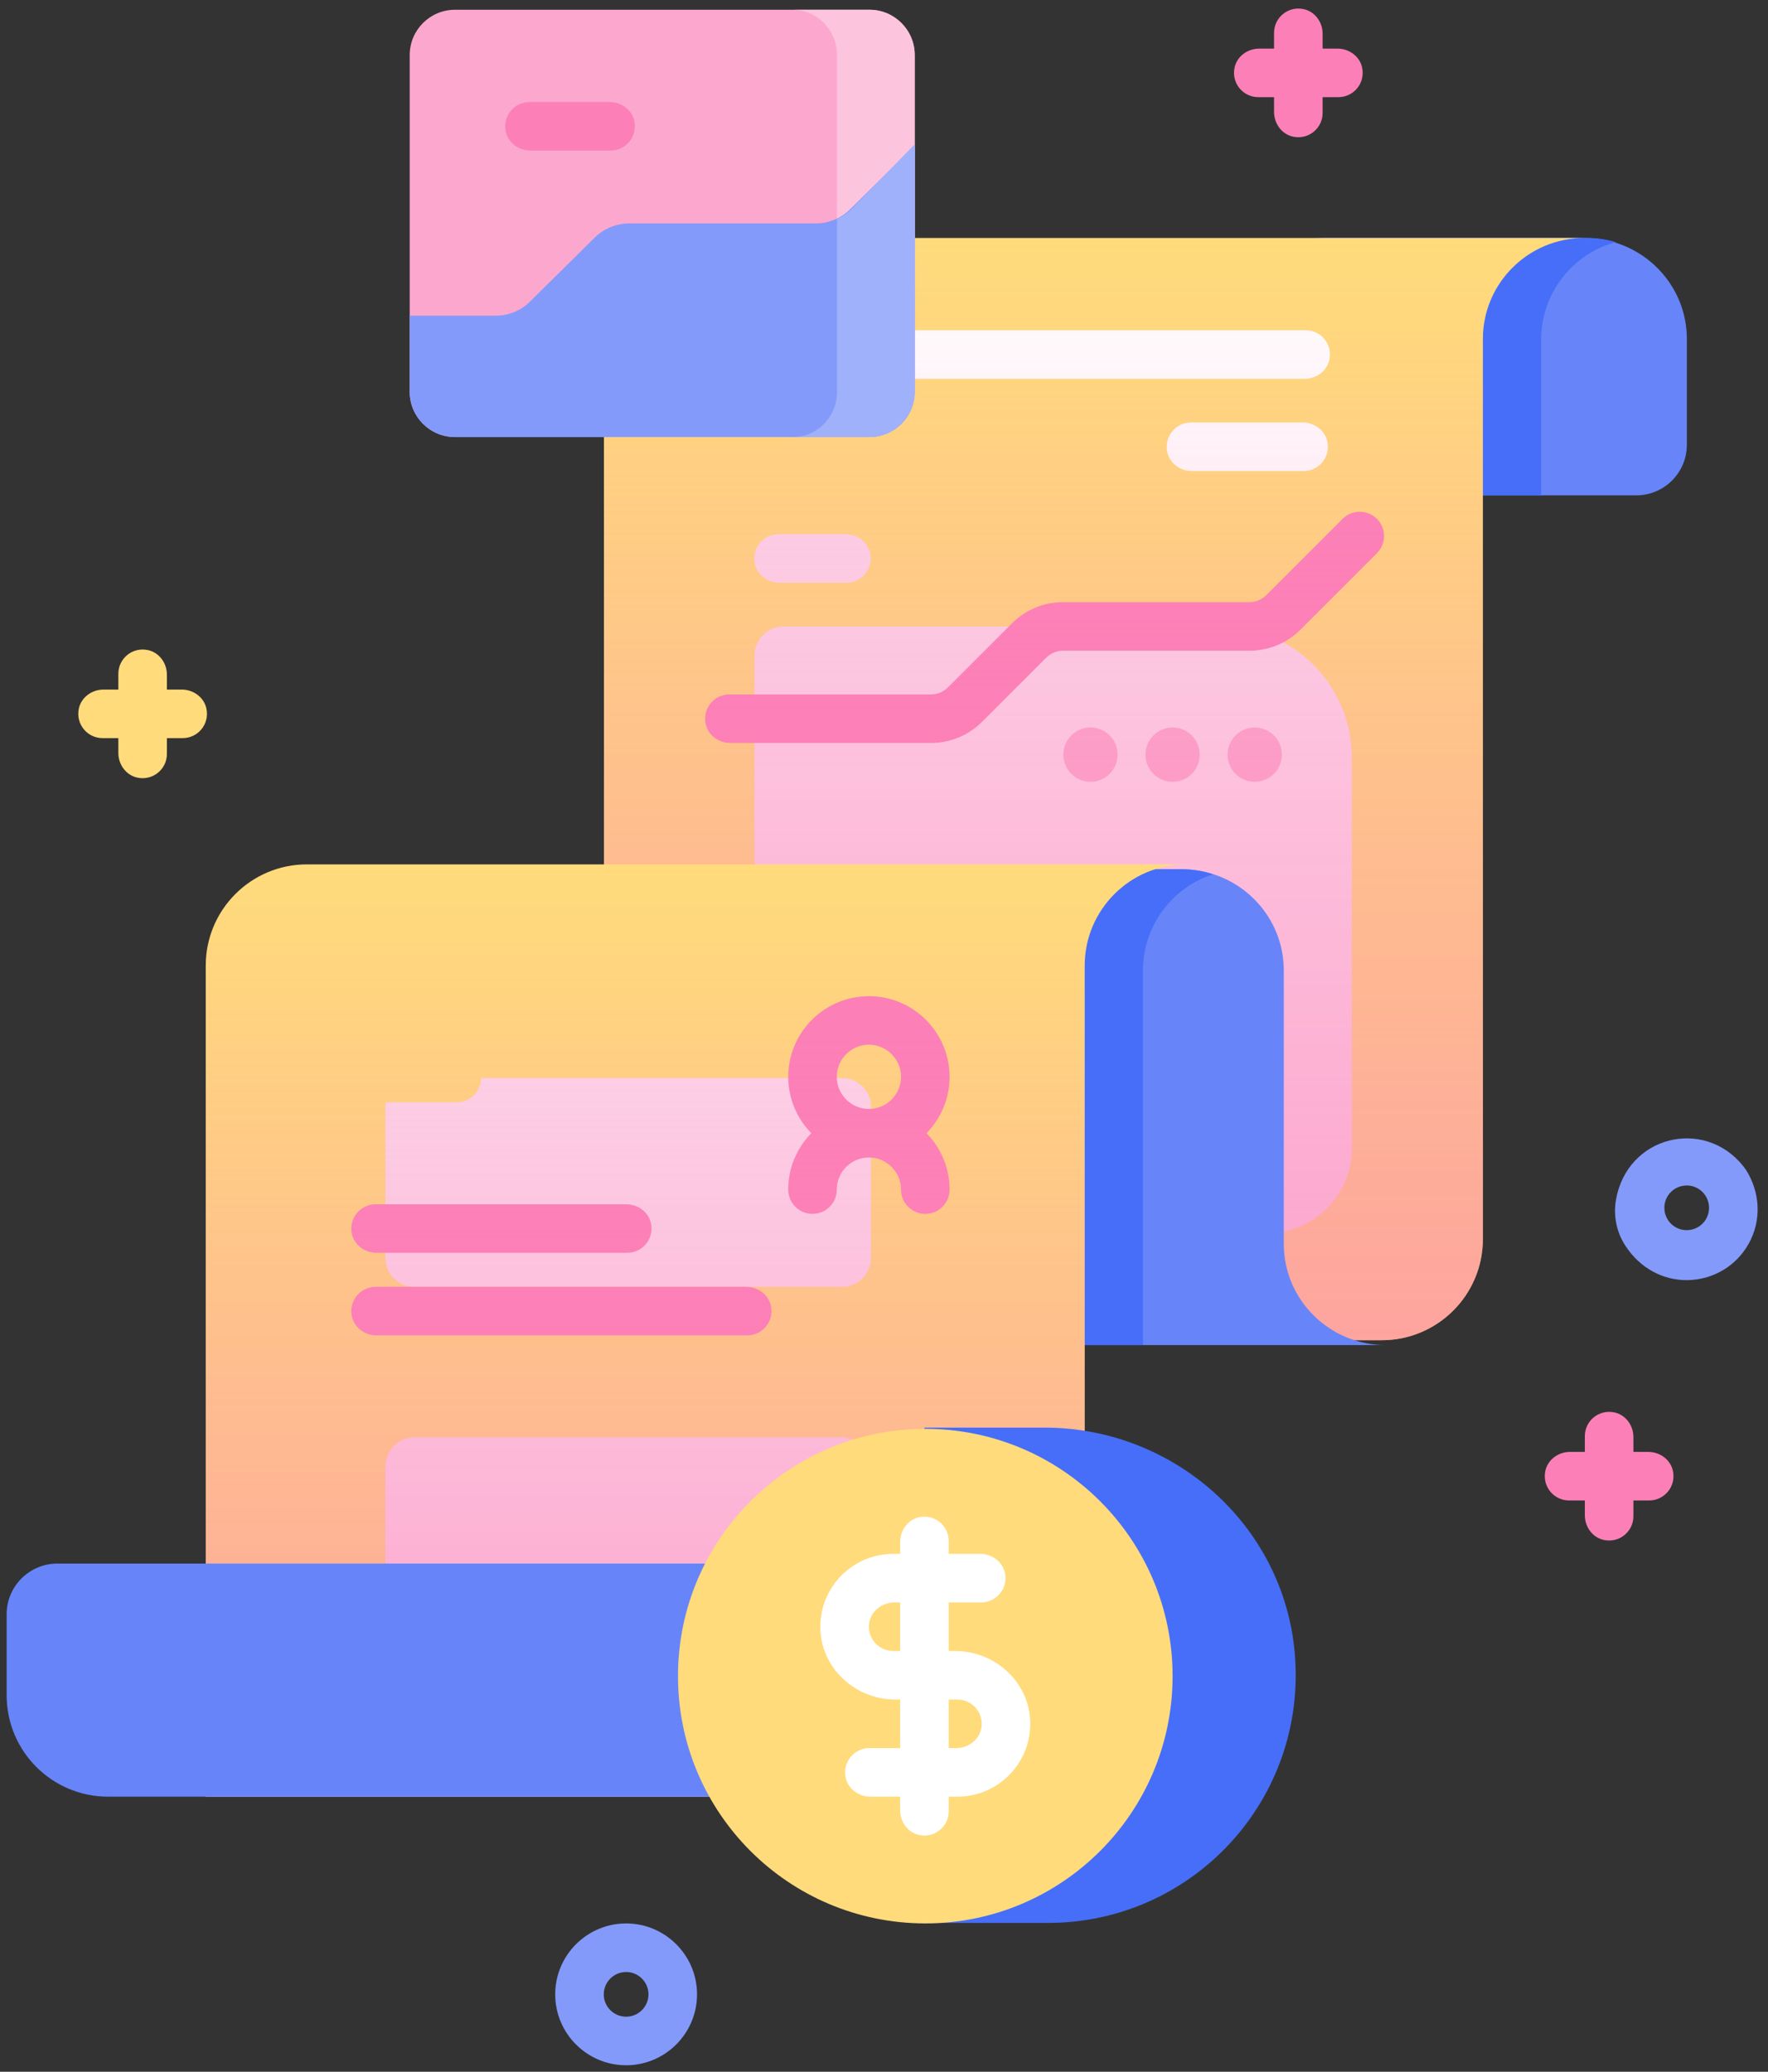 <svg width="64" height="75" viewBox="0 0 64 75" fill="none" xmlns="http://www.w3.org/2000/svg">
<rect x="0" y="0" width="64" height="75" fill="#333333" stroke="none"/>
<path d="M61.062 12.267V16.102C61.062 17.112 60.242 17.932 59.232 17.932H51.218V12.267C51.218 10.251 49.565 8.615 47.525 8.615H57.37C57.736 8.615 58.086 8.668 58.419 8.766C59.947 9.213 61.062 10.612 61.062 12.267Z" fill="#6785F9"/>
<path d="M58.492 8.766C56.936 9.18 55.788 10.605 55.788 12.297V17.931H51.394V12.267C51.394 10.251 49.764 8.615 47.754 8.615H57.458C57.818 8.615 58.164 8.668 58.492 8.766Z" fill="#466EF8"/>
<path d="M57.351 8.615C55.323 8.615 53.679 10.253 53.679 12.271V44.856C53.679 46.878 52.039 48.517 50.017 48.517H21.862V12.278C21.862 10.255 23.502 8.615 25.526 8.615H57.351Z" fill="#FFDB7B"/>
<path d="M33.112 8.615V16.643C33.112 17.549 32.378 18.283 31.472 18.283H21.862V12.278C21.862 10.255 23.502 8.615 25.526 8.615H33.112Z" fill="#FFDB7B"/>
<path d="M47.23 13.713H33.099C32.677 13.713 32.288 13.43 32.205 13.016C32.091 12.451 32.521 11.955 33.065 11.955H47.263C47.808 11.955 48.238 12.451 48.124 13.016C48.04 13.43 47.652 13.713 47.23 13.713Z" fill="white"/>
<path d="M47.19 17.053H43.146C42.723 17.053 42.335 16.77 42.252 16.356C42.139 15.791 42.568 15.295 43.112 15.295H47.157C47.579 15.295 47.967 15.578 48.05 15.992C48.164 16.557 47.734 17.053 47.19 17.053Z" fill="white"/>
<path d="M45.845 44.65H27.311V23.732C27.311 23.15 27.784 22.678 28.366 22.678H44.193C46.81 22.678 48.933 24.8 48.933 27.418V41.562C48.933 43.268 47.55 44.65 45.845 44.65Z" fill="#FDDAEC"/>
<path d="M39.474 28.301C40.017 28.301 40.457 27.861 40.457 27.318C40.457 26.776 40.017 26.336 39.474 26.336C38.931 26.336 38.492 26.776 38.492 27.318C38.492 27.861 38.931 28.301 39.474 28.301Z" fill="#FCA8CE"/>
<path d="M42.447 28.301C42.989 28.301 43.429 27.861 43.429 27.318C43.429 26.776 42.989 26.336 42.447 26.336C41.904 26.336 41.464 26.776 41.464 27.318C41.464 27.861 41.904 28.301 42.447 28.301Z" fill="#FCA8CE"/>
<path d="M45.419 28.301C45.962 28.301 46.402 27.861 46.402 27.318C46.402 26.776 45.962 26.336 45.419 26.336C44.877 26.336 44.437 26.776 44.437 27.318C44.437 27.861 44.877 28.301 45.419 28.301Z" fill="#FCA8CE"/>
<path d="M30.642 21.096H28.214C27.792 21.096 27.404 20.813 27.321 20.399C27.207 19.834 27.636 19.338 28.181 19.338H30.609C31.032 19.338 31.42 19.621 31.503 20.035C31.616 20.6 31.187 21.096 30.642 21.096Z" fill="#FDDAEC"/>
<path d="M33.698 26.896H26.436C26.014 26.896 25.626 26.613 25.543 26.199C25.43 25.634 25.858 25.139 26.403 25.139H33.698C33.931 25.139 34.15 25.048 34.315 24.883L36.633 22.566C37.127 22.071 37.784 21.799 38.483 21.799H45.22C45.455 21.799 45.676 21.707 45.842 21.541L48.6 18.783C48.943 18.44 49.5 18.44 49.843 18.783C50.186 19.127 50.186 19.683 49.843 20.026L47.085 22.785C46.587 23.283 45.925 23.557 45.22 23.557H38.486C38.253 23.557 38.03 23.649 37.865 23.814L35.549 26.13C35.055 26.624 34.397 26.896 33.698 26.896Z" fill="#FC80B7"/>
<path d="M57.351 8.615C55.323 8.615 53.679 10.253 53.679 12.271V44.856C53.679 46.878 52.039 48.517 50.017 48.517H21.862V12.278C21.862 10.255 23.502 8.615 25.526 8.615H57.351Z" fill="url(#paint0_linear)"/>
<path d="M50.162 48.693H36.628V35.131C36.628 33.108 34.975 31.467 32.938 31.467H42.779C43.182 31.467 43.568 31.53 43.931 31.65C45.407 32.128 46.472 33.508 46.472 35.131V45.029C46.472 47.052 48.125 48.693 50.162 48.693Z" fill="#6785F9"/>
<path d="M43.906 31.65C42.435 32.128 41.374 33.508 41.374 35.131V48.693H36.628V35.131C36.628 33.108 34.98 31.467 32.95 31.467H42.758C43.159 31.467 43.544 31.53 43.906 31.65Z" fill="#466EF8"/>
<path d="M42.937 31.291C40.909 31.291 39.265 32.934 39.265 34.959V61.379C39.265 63.401 37.625 65.041 35.603 65.041H7.448V34.954C7.448 32.931 9.088 31.291 11.111 31.291H42.937Z" fill="#FFDB7B"/>
<path d="M15.001 46.584H30.481C31.061 46.584 31.53 46.114 31.53 45.535V40.074C31.53 39.495 31.061 39.025 30.481 39.025H15.001C14.422 39.025 13.952 39.495 13.952 40.074V45.545C13.952 46.119 14.422 46.584 15.001 46.584Z" fill="#FDDAEC"/>
<path d="M16.534 39.904H13.63C13.207 39.904 12.819 39.621 12.736 39.207C12.623 38.642 13.052 38.146 13.597 38.146H16.501C16.923 38.146 17.311 38.429 17.394 38.843C17.508 39.408 17.079 39.904 16.534 39.904Z" fill="#FFDB7B"/>
<path d="M22.704 45.353H13.63C13.207 45.353 12.819 45.071 12.736 44.656C12.623 44.092 13.052 43.596 13.597 43.596H22.671C23.093 43.596 23.482 43.878 23.565 44.293C23.678 44.858 23.249 45.353 22.704 45.353Z" fill="#FC80B7"/>
<path d="M27.048 48.342H13.63C13.207 48.342 12.819 48.059 12.736 47.645C12.623 47.08 13.052 46.584 13.597 46.584H27.015C27.437 46.584 27.825 46.867 27.908 47.281C28.022 47.846 27.592 48.342 27.048 48.342Z" fill="#FC80B7"/>
<path d="M31.53 53.083V58.542C31.53 59.122 31.06 59.592 30.481 59.592H15.002C14.422 59.592 13.952 59.122 13.952 58.542V53.083C13.952 52.503 14.422 52.033 15.002 52.033H30.481C31.06 52.033 31.53 52.503 31.53 53.083Z" fill="#FDDAEC"/>
<path d="M34.374 38.982C34.374 37.372 33.064 36.062 31.453 36.062C29.843 36.062 28.533 37.372 28.533 38.982C28.533 39.776 28.853 40.496 29.369 41.023C28.853 41.55 28.533 42.27 28.533 43.065C28.533 43.55 28.927 43.943 29.412 43.943C29.898 43.943 30.291 43.55 30.291 43.065C30.291 42.424 30.813 41.902 31.453 41.902C32.094 41.902 32.616 42.424 32.616 43.065C32.616 43.55 33.009 43.943 33.495 43.943C33.98 43.943 34.374 43.55 34.374 43.065C34.374 42.27 34.054 41.55 33.538 41.023C34.054 40.496 34.374 39.776 34.374 38.982ZM31.453 37.82C32.094 37.82 32.616 38.341 32.616 38.982C32.616 39.623 32.094 40.145 31.453 40.145C30.813 40.145 30.291 39.623 30.291 38.982C30.291 38.341 30.812 37.82 31.453 37.82Z" fill="#FC80B7"/>
<path d="M42.937 31.291C40.909 31.291 39.265 32.934 39.265 34.959V61.379C39.265 63.401 37.625 65.041 35.603 65.041H7.448V34.954C7.448 32.931 9.088 31.291 11.111 31.291H42.937Z" fill="url(#paint1_linear)"/>
<path d="M35.728 65.041H3.912C1.885 65.041 0.241 63.398 0.241 61.371V58.436C0.241 57.424 1.064 56.603 2.077 56.603H30.221C31.235 56.603 32.057 57.424 32.057 58.436V61.371C32.058 63.398 33.702 65.041 35.728 65.041Z" fill="#6785F9"/>
<path d="M33.112 1.993V14.182C33.112 15.088 32.378 15.822 31.472 15.822H16.471C15.565 15.822 14.831 15.088 14.831 14.182V1.993C14.831 1.088 15.565 0.353 16.471 0.353H31.472C32.378 0.353 33.112 1.088 33.112 1.993Z" fill="#FCA8CE"/>
<path d="M22.104 5.451H19.2C18.778 5.451 18.389 5.168 18.306 4.754C18.193 4.189 18.622 3.693 19.167 3.693H22.071C22.493 3.693 22.881 3.976 22.964 4.39C23.078 4.955 22.649 5.451 22.104 5.451Z" fill="#FC80B7"/>
<path d="M33.112 1.993V14.182C33.112 15.088 32.378 15.822 31.472 15.822H28.7C29.583 15.822 30.3 15.085 30.3 14.177V1.999C30.3 1.091 29.583 0.353 28.7 0.353H31.472C32.378 0.353 33.112 1.088 33.112 1.993Z" fill="#FDC4DE"/>
<path d="M33.112 5.265V14.182C33.112 15.088 32.378 15.822 31.472 15.822H16.471C15.565 15.822 14.831 15.088 14.831 14.182V11.428H17.938C18.405 11.428 18.856 11.245 19.186 10.916L21.53 8.599C21.861 8.273 22.31 8.088 22.779 8.088H29.526C29.766 8.088 30 8.039 30.217 7.948C30.424 7.861 30.613 7.737 30.773 7.577L33.112 5.265Z" fill="#839AFA"/>
<path d="M33.112 5.223V14.182C33.112 15.088 32.378 15.822 31.472 15.822H28.7C29.583 15.822 30.3 15.087 30.3 14.182V7.926C30.5 7.838 30.684 7.713 30.84 7.552L33.112 5.223Z" fill="#9FB1FA"/>
<path d="M37.939 69.611C43.158 69.611 47.335 65.151 46.868 59.835C46.46 55.193 42.474 51.681 37.815 51.681H33.464V69.611H37.939Z" fill="#466EF8"/>
<path d="M33.495 69.629C38.439 69.629 42.447 65.621 42.447 60.677C42.447 55.733 38.439 51.725 33.495 51.725C28.551 51.725 24.543 55.733 24.543 60.677C24.543 65.621 28.551 69.629 33.495 69.629Z" fill="#FFDB7B"/>
<path d="M61.053 46.342C60.228 46.342 59.388 45.945 58.831 45.088C58.519 44.606 58.399 44.018 58.494 43.452C58.887 41.12 61.677 40.441 63.099 42.209C63.168 42.295 63.23 42.387 63.284 42.484C63.773 43.372 63.726 44.382 63.207 45.178C63.207 45.178 63.207 45.178 63.207 45.178C62.716 45.932 61.892 46.342 61.053 46.342ZM62.471 44.65H62.473H62.471ZM61.058 42.915C60.794 42.915 60.534 43.045 60.379 43.282C60.136 43.656 60.242 44.158 60.615 44.402C60.989 44.645 61.491 44.54 61.735 44.166C61.978 43.792 61.873 43.29 61.499 43.047C61.363 42.958 61.21 42.915 61.058 42.915Z" fill="#839AFA"/>
<path d="M22.665 74.764C21.249 74.764 20.098 73.613 20.098 72.197C20.098 70.782 21.249 69.63 22.665 69.63C24.08 69.63 25.232 70.782 25.232 72.197C25.232 73.613 24.08 74.764 22.665 74.764ZM22.665 71.388C22.219 71.388 21.856 71.751 21.856 72.197C21.856 72.644 22.219 73.006 22.665 73.006C23.111 73.006 23.474 72.643 23.474 72.197C23.474 71.751 23.111 71.388 22.665 71.388Z" fill="#839AFA"/>
<path d="M6.58 24.963H6.042V24.424C6.042 24.002 5.759 23.613 5.344 23.531C4.779 23.418 4.284 23.847 4.284 24.392V24.963H3.746C3.324 24.963 2.935 25.246 2.852 25.66C2.739 26.225 3.168 26.721 3.713 26.721H4.284V27.259C4.284 27.681 4.567 28.07 4.982 28.153C5.547 28.265 6.042 27.837 6.042 27.292V26.721H6.613C7.158 26.721 7.587 26.225 7.474 25.66C7.391 25.246 7.003 24.963 6.58 24.963Z" fill="#FFDB7B"/>
<path d="M48.416 1.76H47.878V1.221C47.878 0.799 47.595 0.41 47.18 0.328C46.615 0.215 46.12 0.644 46.12 1.188V1.76H45.582C45.159 1.76 44.771 2.042 44.688 2.457C44.575 3.022 45.004 3.517 45.549 3.517H46.12V4.056C46.12 4.478 46.403 4.867 46.818 4.95C47.383 5.062 47.878 4.633 47.878 4.089V3.517H48.449C48.994 3.517 49.423 3.022 49.31 2.457C49.227 2.042 48.839 1.76 48.416 1.76Z" fill="#FC80B7"/>
<path d="M59.666 52.56H59.128V52.022C59.128 51.6 58.845 51.211 58.43 51.128C57.865 51.016 57.37 51.444 57.37 51.989V52.56H56.832C56.409 52.56 56.021 52.843 55.938 53.257C55.825 53.822 56.254 54.318 56.799 54.318H57.37V54.856C57.37 55.279 57.653 55.667 58.068 55.75C58.633 55.863 59.128 55.434 59.128 54.889V54.318H59.699C60.244 54.318 60.673 53.822 60.56 53.257C60.477 52.843 60.089 52.56 59.666 52.56Z" fill="#FC80B7"/>
<path d="M34.658 65.041H31.505C31.082 65.041 30.694 64.758 30.611 64.344C30.498 63.779 30.927 63.283 31.471 63.283H34.612C35.075 63.283 35.492 62.946 35.534 62.485C35.581 61.964 35.17 61.525 34.658 61.525H32.415C30.993 61.525 29.764 60.435 29.698 59.014C29.627 57.504 30.836 56.252 32.331 56.252H35.485C35.908 56.252 36.296 56.535 36.379 56.949C36.492 57.514 36.063 58.01 35.518 58.01H32.378C31.915 58.01 31.498 58.347 31.456 58.807C31.409 59.328 31.82 59.767 32.331 59.767H34.575C35.997 59.767 37.226 60.858 37.292 62.278C37.363 63.789 36.154 65.041 34.658 65.041Z" fill="white"/>
<path d="M32.585 65.536V55.817C32.585 55.395 32.868 55.006 33.282 54.923C33.847 54.811 34.343 55.239 34.343 55.784V65.569C34.343 66.114 33.847 66.542 33.282 66.43C32.868 66.347 32.585 65.958 32.585 65.536Z" fill="white"/>
<defs>
<linearGradient id="paint0_linear" x1="39.607" y1="8.615" x2="39.607" y2="48.517" gradientUnits="userSpaceOnUse">
<stop offset="0.003" stop-color="#FC80B7" stop-opacity="0"/>
<stop offset="1" stop-color="#FC80B7" stop-opacity="0.6"/>
</linearGradient>
<linearGradient id="paint1_linear" x1="25.193" y1="31.291" x2="25.193" y2="65.041" gradientUnits="userSpaceOnUse">
<stop offset="0.003" stop-color="#FC80B7" stop-opacity="0"/>
<stop offset="1" stop-color="#FC80B7" stop-opacity="0.6"/>
</linearGradient>
</defs>
</svg>
